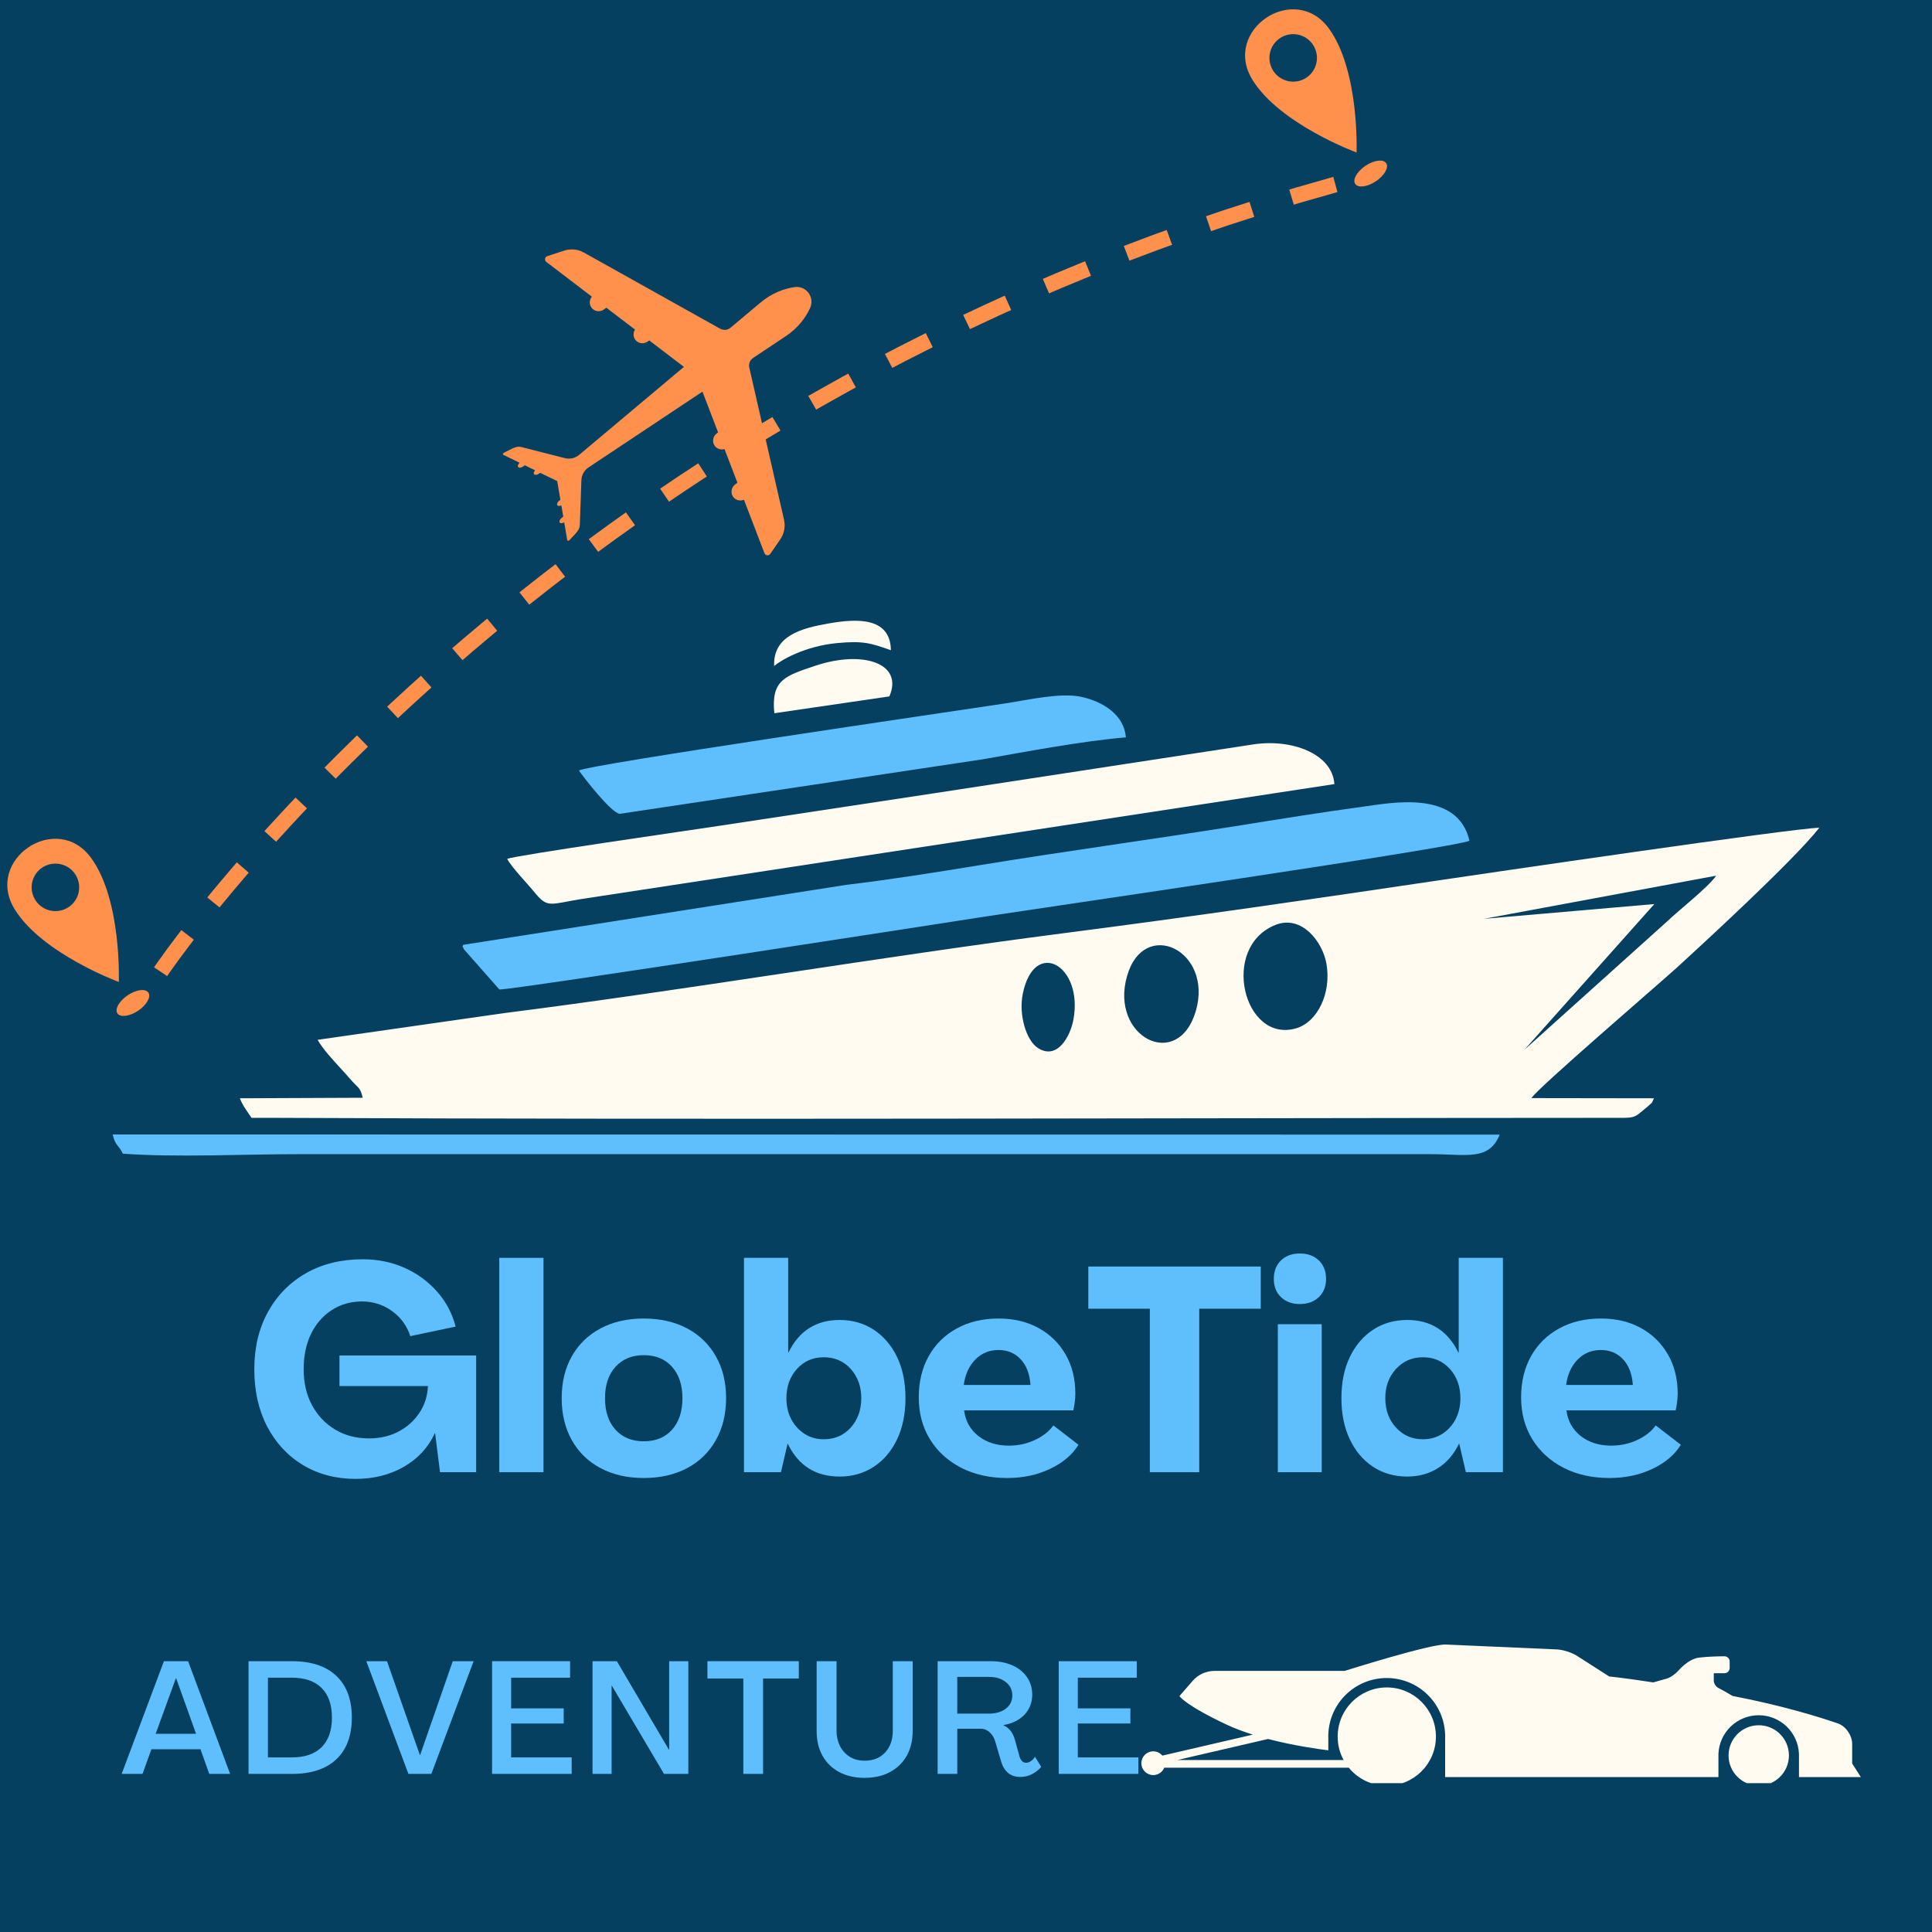 <svg xmlns="http://www.w3.org/2000/svg" xmlns:xlink="http://www.w3.org/1999/xlink" width="500" zoomAndPan="magnify" viewBox="0 0 375 375" height="500" preserveAspectRatio="xMidYMid meet" version="1.0"><defs><g/><clipPath id="c15f7df6ad"><path d="M 46 160 L 353.367 160 L 353.367 218 L 46 218 Z M 46 160 " clip-rule="nonzero"/></clipPath><clipPath id="e9e4ecc990"><path d="M 21.867 220 L 292 220 L 292 225 L 21.867 225 Z M 21.867 220 " clip-rule="nonzero"/></clipPath><clipPath id="59d3d3e15b"><path d="M 29 180 L 38 180 L 38 190 L 29 190 Z M 29 180 " clip-rule="nonzero"/></clipPath><clipPath id="848e1e19eb"><path d="M -24.141 136.852 L 231.309 -34.328 L 274.73 30.469 L 19.281 201.648 Z M -24.141 136.852 " clip-rule="nonzero"/></clipPath><clipPath id="62aea6c137"><path d="M -24.141 136.852 L 231.309 -34.328 L 274.73 30.469 L 19.281 201.648 Z M -24.141 136.852 " clip-rule="nonzero"/></clipPath><clipPath id="dce921cdbd"><path d="M 40 167 L 49 167 L 49 177 L 40 177 Z M 40 167 " clip-rule="nonzero"/></clipPath><clipPath id="6d5826d9e9"><path d="M -24.141 136.852 L 231.309 -34.328 L 274.73 30.469 L 19.281 201.648 Z M -24.141 136.852 " clip-rule="nonzero"/></clipPath><clipPath id="91fd28b18b"><path d="M -24.141 136.852 L 231.309 -34.328 L 274.73 30.469 L 19.281 201.648 Z M -24.141 136.852 " clip-rule="nonzero"/></clipPath><clipPath id="6639192138"><path d="M 51 154 L 60 154 L 60 164 L 51 164 Z M 51 154 " clip-rule="nonzero"/></clipPath><clipPath id="fe50b84bff"><path d="M -24.141 136.852 L 231.309 -34.328 L 274.73 30.469 L 19.281 201.648 Z M -24.141 136.852 " clip-rule="nonzero"/></clipPath><clipPath id="fa43e107d4"><path d="M -24.141 136.852 L 231.309 -34.328 L 274.73 30.469 L 19.281 201.648 Z M -24.141 136.852 " clip-rule="nonzero"/></clipPath><clipPath id="f6bea77c89"><path d="M 62 142 L 72 142 L 72 152 L 62 152 Z M 62 142 " clip-rule="nonzero"/></clipPath><clipPath id="51fcec67de"><path d="M -24.141 136.852 L 231.309 -34.328 L 274.73 30.469 L 19.281 201.648 Z M -24.141 136.852 " clip-rule="nonzero"/></clipPath><clipPath id="77c6f6c09e"><path d="M -24.141 136.852 L 231.309 -34.328 L 274.73 30.469 L 19.281 201.648 Z M -24.141 136.852 " clip-rule="nonzero"/></clipPath><clipPath id="9375fb2c6e"><path d="M 75 131 L 84 131 L 84 140 L 75 140 Z M 75 131 " clip-rule="nonzero"/></clipPath><clipPath id="eed8e57e3f"><path d="M -24.141 136.852 L 231.309 -34.328 L 274.73 30.469 L 19.281 201.648 Z M -24.141 136.852 " clip-rule="nonzero"/></clipPath><clipPath id="40ccd15aa5"><path d="M -24.141 136.852 L 231.309 -34.328 L 274.73 30.469 L 19.281 201.648 Z M -24.141 136.852 " clip-rule="nonzero"/></clipPath><clipPath id="4f5e853966"><path d="M 87 120 L 97 120 L 97 129 L 87 129 Z M 87 120 " clip-rule="nonzero"/></clipPath><clipPath id="49bf838da9"><path d="M -24.141 136.852 L 231.309 -34.328 L 274.73 30.469 L 19.281 201.648 Z M -24.141 136.852 " clip-rule="nonzero"/></clipPath><clipPath id="710d1eb619"><path d="M -24.141 136.852 L 231.309 -34.328 L 274.73 30.469 L 19.281 201.648 Z M -24.141 136.852 " clip-rule="nonzero"/></clipPath><clipPath id="1646b2a439"><path d="M 100 109 L 110 109 L 110 118 L 100 118 Z M 100 109 " clip-rule="nonzero"/></clipPath><clipPath id="bcf58da697"><path d="M -24.141 136.852 L 231.309 -34.328 L 274.73 30.469 L 19.281 201.648 Z M -24.141 136.852 " clip-rule="nonzero"/></clipPath><clipPath id="c572f3e0a9"><path d="M -24.141 136.852 L 231.309 -34.328 L 274.73 30.469 L 19.281 201.648 Z M -24.141 136.852 " clip-rule="nonzero"/></clipPath><clipPath id="78563c3c67"><path d="M 114 99 L 124 99 L 124 108 L 114 108 Z M 114 99 " clip-rule="nonzero"/></clipPath><clipPath id="5da6809125"><path d="M -24.141 136.852 L 231.309 -34.328 L 274.73 30.469 L 19.281 201.648 Z M -24.141 136.852 " clip-rule="nonzero"/></clipPath><clipPath id="050cd4e575"><path d="M -24.141 136.852 L 231.309 -34.328 L 274.73 30.469 L 19.281 201.648 Z M -24.141 136.852 " clip-rule="nonzero"/></clipPath><clipPath id="9125d5e3f2"><path d="M 128 89 L 138 89 L 138 98 L 128 98 Z M 128 89 " clip-rule="nonzero"/></clipPath><clipPath id="592ea5e268"><path d="M -24.141 136.852 L 231.309 -34.328 L 274.73 30.469 L 19.281 201.648 Z M -24.141 136.852 " clip-rule="nonzero"/></clipPath><clipPath id="c8b41d88f7"><path d="M -24.141 136.852 L 231.309 -34.328 L 274.73 30.469 L 19.281 201.648 Z M -24.141 136.852 " clip-rule="nonzero"/></clipPath><clipPath id="f8ff8b1c34"><path d="M 142 80 L 152 80 L 152 89 L 142 89 Z M 142 80 " clip-rule="nonzero"/></clipPath><clipPath id="b6f9bf2d51"><path d="M -24.141 136.852 L 231.309 -34.328 L 274.73 30.469 L 19.281 201.648 Z M -24.141 136.852 " clip-rule="nonzero"/></clipPath><clipPath id="388c7a172c"><path d="M -24.141 136.852 L 231.309 -34.328 L 274.73 30.469 L 19.281 201.648 Z M -24.141 136.852 " clip-rule="nonzero"/></clipPath><clipPath id="adf09036b4"><path d="M 156 72 L 167 72 L 167 80 L 156 80 Z M 156 72 " clip-rule="nonzero"/></clipPath><clipPath id="73e1b1f03a"><path d="M -24.141 136.852 L 231.309 -34.328 L 274.73 30.469 L 19.281 201.648 Z M -24.141 136.852 " clip-rule="nonzero"/></clipPath><clipPath id="e002ee07ba"><path d="M -24.141 136.852 L 231.309 -34.328 L 274.73 30.469 L 19.281 201.648 Z M -24.141 136.852 " clip-rule="nonzero"/></clipPath><clipPath id="b0cc0e7b17"><path d="M 171 64 L 182 64 L 182 72 L 171 72 Z M 171 64 " clip-rule="nonzero"/></clipPath><clipPath id="ca8587ac4c"><path d="M -24.141 136.852 L 231.309 -34.328 L 274.73 30.469 L 19.281 201.648 Z M -24.141 136.852 " clip-rule="nonzero"/></clipPath><clipPath id="38ea8e1ab2"><path d="M -24.141 136.852 L 231.309 -34.328 L 274.73 30.469 L 19.281 201.648 Z M -24.141 136.852 " clip-rule="nonzero"/></clipPath><clipPath id="c98e855615"><path d="M 186 57 L 197 57 L 197 64 L 186 64 Z M 186 57 " clip-rule="nonzero"/></clipPath><clipPath id="0c57019bea"><path d="M -24.141 136.852 L 231.309 -34.328 L 274.73 30.469 L 19.281 201.648 Z M -24.141 136.852 " clip-rule="nonzero"/></clipPath><clipPath id="366817ed88"><path d="M -24.141 136.852 L 231.309 -34.328 L 274.73 30.469 L 19.281 201.648 Z M -24.141 136.852 " clip-rule="nonzero"/></clipPath><clipPath id="9d6b084a24"><path d="M 202 50 L 212 50 L 212 57 L 202 57 Z M 202 50 " clip-rule="nonzero"/></clipPath><clipPath id="166288aa8e"><path d="M -24.141 136.852 L 231.309 -34.328 L 274.73 30.469 L 19.281 201.648 Z M -24.141 136.852 " clip-rule="nonzero"/></clipPath><clipPath id="f231bacd87"><path d="M -24.141 136.852 L 231.309 -34.328 L 274.73 30.469 L 19.281 201.648 Z M -24.141 136.852 " clip-rule="nonzero"/></clipPath><clipPath id="52fcc8b1c5"><path d="M 218 44 L 228 44 L 228 51 L 218 51 Z M 218 44 " clip-rule="nonzero"/></clipPath><clipPath id="be4476b018"><path d="M -24.141 136.852 L 231.309 -34.328 L 274.73 30.469 L 19.281 201.648 Z M -24.141 136.852 " clip-rule="nonzero"/></clipPath><clipPath id="828ce92795"><path d="M -24.141 136.852 L 231.309 -34.328 L 274.73 30.469 L 19.281 201.648 Z M -24.141 136.852 " clip-rule="nonzero"/></clipPath><clipPath id="d0d1f37258"><path d="M 234 39 L 244 39 L 244 45 L 234 45 Z M 234 39 " clip-rule="nonzero"/></clipPath><clipPath id="16f36e7693"><path d="M -24.141 136.852 L 231.309 -34.328 L 274.73 30.469 L 19.281 201.648 Z M -24.141 136.852 " clip-rule="nonzero"/></clipPath><clipPath id="81978116dd"><path d="M -24.141 136.852 L 231.309 -34.328 L 274.73 30.469 L 19.281 201.648 Z M -24.141 136.852 " clip-rule="nonzero"/></clipPath><clipPath id="0c9ffa6b31"><path d="M 250 34 L 260 34 L 260 40 L 250 40 Z M 250 34 " clip-rule="nonzero"/></clipPath><clipPath id="0477322eed"><path d="M -24.141 136.852 L 231.309 -34.328 L 274.73 30.469 L 19.281 201.648 Z M -24.141 136.852 " clip-rule="nonzero"/></clipPath><clipPath id="4b77c5392e"><path d="M -24.141 136.852 L 231.309 -34.328 L 274.73 30.469 L 19.281 201.648 Z M -24.141 136.852 " clip-rule="nonzero"/></clipPath><clipPath id="69ec0833f9"><path d="M 22 192 L 29 192 L 29 198 L 22 198 Z M 22 192 " clip-rule="nonzero"/></clipPath><clipPath id="7cfc9e9a8b"><path d="M -24.141 136.852 L 231.309 -34.328 L 274.73 30.469 L 19.281 201.648 Z M -24.141 136.852 " clip-rule="nonzero"/></clipPath><clipPath id="48351b2cb3"><path d="M -24.141 136.852 L 231.309 -34.328 L 274.73 30.469 L 19.281 201.648 Z M -24.141 136.852 " clip-rule="nonzero"/></clipPath><clipPath id="dc4e9ed0a6"><path d="M 1 162 L 24 162 L 24 191 L 1 191 Z M 1 162 " clip-rule="nonzero"/></clipPath><clipPath id="f0811a6a9c"><path d="M -24.141 136.852 L 231.309 -34.328 L 274.73 30.469 L 19.281 201.648 Z M -24.141 136.852 " clip-rule="nonzero"/></clipPath><clipPath id="69b9e7352d"><path d="M -24.141 136.852 L 231.309 -34.328 L 274.73 30.469 L 19.281 201.648 Z M -24.141 136.852 " clip-rule="nonzero"/></clipPath><clipPath id="a8d10b482b"><path d="M 262 31 L 270 31 L 270 37 L 262 37 Z M 262 31 " clip-rule="nonzero"/></clipPath><clipPath id="09b7d3e0cc"><path d="M -24.141 136.852 L 231.309 -34.328 L 274.73 30.469 L 19.281 201.648 Z M -24.141 136.852 " clip-rule="nonzero"/></clipPath><clipPath id="1a5322c41d"><path d="M -24.141 136.852 L 231.309 -34.328 L 274.73 30.469 L 19.281 201.648 Z M -24.141 136.852 " clip-rule="nonzero"/></clipPath><clipPath id="681a3d0860"><path d="M 241 1 L 264 1 L 264 30 L 241 30 Z M 241 1 " clip-rule="nonzero"/></clipPath><clipPath id="c9a006717e"><path d="M -24.141 136.852 L 231.309 -34.328 L 274.73 30.469 L 19.281 201.648 Z M -24.141 136.852 " clip-rule="nonzero"/></clipPath><clipPath id="1606801afc"><path d="M -24.141 136.852 L 231.309 -34.328 L 274.73 30.469 L 19.281 201.648 Z M -24.141 136.852 " clip-rule="nonzero"/></clipPath><clipPath id="15f6e59f86"><path d="M 97 48 L 158 48 L 158 108 L 97 108 Z M 97 48 " clip-rule="nonzero"/></clipPath><clipPath id="c79c548fee"><path d="M -24.141 136.852 L 231.309 -34.328 L 274.73 30.469 L 19.281 201.648 Z M -24.141 136.852 " clip-rule="nonzero"/></clipPath><clipPath id="eeab304bb0"><path d="M -24.141 136.852 L 231.309 -34.328 L 274.73 30.469 L 19.281 201.648 Z M -24.141 136.852 " clip-rule="nonzero"/></clipPath><clipPath id="e185881077"><path d="M 198 1.102 L 338.68 1.102 L 338.68 28.113 L 198 28.113 Z M 198 1.102 " clip-rule="nonzero"/></clipPath><clipPath id="f677027728"><path d="M 0.281 0.102 L 140.68 0.102 L 140.68 27.113 L 0.281 27.113 Z M 0.281 0.102 " clip-rule="nonzero"/></clipPath><clipPath id="c7e3a340ba"><rect x="0" width="141" y="0" height="28"/></clipPath><clipPath id="ccb33face0"><path d="M 0.281 4 L 201 4 L 201 34.801 L 0.281 34.801 Z M 0.281 4 " clip-rule="nonzero"/></clipPath><clipPath id="02a529d632"><path d="M 0.281 0.078 L 22 0.078 L 22 23 L 0.281 23 Z M 0.281 0.078 " clip-rule="nonzero"/></clipPath><clipPath id="5ae671e658"><path d="M 25 0.078 L 46 0.078 L 46 23 L 25 23 Z M 25 0.078 " clip-rule="nonzero"/></clipPath><clipPath id="59c1f64157"><path d="M 48 0.078 L 69 0.078 L 69 23 L 48 23 Z M 48 0.078 " clip-rule="nonzero"/></clipPath><clipPath id="681907cdf1"><path d="M 72 0.078 L 88 0.078 L 88 23 L 72 23 Z M 72 0.078 " clip-rule="nonzero"/></clipPath><clipPath id="99b4eafa74"><path d="M 92 0.078 L 111 0.078 L 111 23 L 92 23 Z M 92 0.078 " clip-rule="nonzero"/></clipPath><clipPath id="f18aa18ff7"><path d="M 114 0.078 L 133 0.078 L 133 23 L 114 23 Z M 114 0.078 " clip-rule="nonzero"/></clipPath><clipPath id="2fd874119c"><path d="M 135 0.078 L 155 0.078 L 155 24 L 135 24 Z M 135 0.078 " clip-rule="nonzero"/></clipPath><clipPath id="56b7327240"><path d="M 158 0.078 L 180 0.078 L 180 23 L 158 23 Z M 158 0.078 " clip-rule="nonzero"/></clipPath><clipPath id="b41f7fafe4"><path d="M 182 0.078 L 198 0.078 L 198 23 L 182 23 Z M 182 0.078 " clip-rule="nonzero"/></clipPath><clipPath id="999970ad21"><rect x="0" width="201" y="0" height="31"/></clipPath><clipPath id="8ea1373657"><rect x="0" width="339" y="0" height="35"/></clipPath></defs><rect x="-37.5" width="450" fill="#ffffff" y="-37.5" height="450" fill-opacity="1"/><rect x="-37.5" width="450" fill="#054061" y="-37.5" height="450" fill-opacity="1"/><g clip-path="url(#c15f7df6ad)"><path fill="#fffbf0" d="M 295.875 203.773 L 321.105 175.477 L 288.027 178.344 L 333.113 169.969 C 331.43 172.344 326.188 176.367 323.449 178.973 Z M 297.262 213.141 C 297.953 211.625 322.227 190.781 325.594 187.711 C 330.012 183.656 347.887 167.297 353.133 160.668 C 348.516 160.668 285.617 169.934 279.617 170.824 C 255.211 174.453 231.168 177.949 206.594 181.117 C 171.043 185.699 133.18 192.164 97.824 196.648 L 61.641 201.828 C 62.73 203.707 64.477 205.555 66.027 207.27 C 66.82 208.129 67.578 208.984 68.336 209.844 C 69.688 211.328 69.887 211.031 70.414 213.074 L 46.57 213.176 C 47.031 214.527 48.02 215.746 48.812 216.969 L 52.508 216.969 C 139.809 217.363 227.703 217 315.137 216.969 C 317.312 216.969 317.578 216.605 318.766 215.648 C 318.832 215.582 319.855 214.758 319.953 214.656 C 320.941 213.668 320.383 214.527 321.039 213.176 Z M 257.453 187.02 C 258.477 192.691 255.77 198.332 251.613 199.586 C 241.391 202.621 236.707 183.789 247.625 179.5 C 252.672 177.555 256.695 182.766 257.453 187.02 Z M 232.121 196.188 C 228.66 208.094 215.336 201.27 218.766 189.426 C 222.031 178.047 235.488 184.445 232.121 196.188 Z M 208.344 197.938 C 207.75 201.137 205.211 205.852 201.449 203.41 C 199.207 201.961 197.691 197.012 198.516 192.922 C 200.727 181.941 210.324 187.348 208.344 197.938 Z M 208.344 197.938 " fill-opacity="1" fill-rule="evenodd"/></g><g clip-path="url(#e9e4ecc990)"><path fill="#5fbffd" d="M 291.094 220.23 L 21.867 220.199 C 22.426 222.508 22.953 222.078 23.844 223.926 C 34.234 224.684 47.098 224.023 57.781 224.023 L 277.738 224.023 C 284.727 224.023 288.984 225.379 291.094 220.23 Z M 291.094 220.23 " fill-opacity="1" fill-rule="evenodd"/></g><path fill="#5fbffd" d="M 191.359 177.883 C 200.727 176.434 283.277 164.426 285.223 163.176 C 282.883 153.148 269.789 155.887 264.543 156.578 C 256.297 157.699 247.922 159.051 239.707 160.371 C 223.055 163.008 206.332 165.285 189.809 167.988 C 181.531 169.34 172.59 170.762 164.246 171.75 L 89.906 183.391 C 89.84 183.559 89.809 183.621 89.773 183.656 C 89.809 183.688 89.84 183.789 89.941 184.02 C 89.941 184.051 90.008 184.184 90.008 184.215 L 96.934 192.066 C 100.328 192.031 188.16 178.379 191.359 177.883 Z M 191.359 177.883 " fill-opacity="1" fill-rule="evenodd"/><path fill="#fffbf0" d="M 112.73 174.52 L 259.004 152.191 C 258.605 146.254 250.625 143.32 243.141 144.508 L 181.102 154.004 C 166.918 156.148 153.363 158.195 139.312 160.336 C 134.562 161.062 100.098 166.012 98.449 166.703 C 99.176 168.219 102.539 171.684 103.891 173.367 C 106.297 176.301 106.859 175.477 112.73 174.52 Z M 112.73 174.52 " fill-opacity="1" fill-rule="evenodd"/><path fill="#5fbffd" d="M 120.281 157.965 L 190.797 147.375 C 198.977 145.926 210.191 143.812 218.535 143.121 C 218.203 138.801 214.148 136.164 209.793 135.238 C 205.77 134.414 199.637 135.832 195.613 136.461 C 183.84 138.238 114.016 148.43 112.367 149.555 C 113.258 150.84 118.535 157.699 120.281 157.965 Z M 120.281 157.965 " fill-opacity="1" fill-rule="evenodd"/><path fill="#fffbf0" d="M 150.297 138.438 L 172.625 135.172 C 175.43 128.707 167.445 126.168 158.312 129.203 C 152.441 131.184 149.637 131.906 150.297 138.438 Z M 150.297 138.438 " fill-opacity="1" fill-rule="evenodd"/><path fill="#fffbf0" d="M 150.262 129.27 C 151.516 128.18 156.168 125.41 162.531 124.816 C 167.578 124.355 168.965 124.816 172.922 126.203 C 172.824 119.836 166.523 120 160.785 121.023 C 155.473 121.949 150.031 123.43 150.262 129.27 Z M 150.262 129.27 " fill-opacity="1" fill-rule="evenodd"/><g clip-path="url(#59d3d3e15b)"><g clip-path="url(#848e1e19eb)"><g clip-path="url(#62aea6c137)"><path fill="#ff914d" d="M 37.625 182.398 C 37.625 182.398 37.289 182.836 36.789 183.488 C 36.289 184.145 35.629 185.023 34.977 185.906 C 34.324 186.789 33.684 187.68 33.211 188.352 C 32.98 188.684 32.785 188.965 32.648 189.16 C 32.52 189.348 32.445 189.457 32.445 189.457 L 29.906 187.758 C 29.906 187.758 29.988 187.637 30.129 187.426 C 30.27 187.223 30.473 186.938 30.715 186.59 C 31.199 185.902 31.855 184.992 32.516 184.094 C 33.18 183.195 33.852 182.305 34.355 181.641 C 34.863 180.977 35.203 180.535 35.203 180.535 L 37.625 182.398 " fill-opacity="1" fill-rule="nonzero"/></g></g></g><g clip-path="url(#dce921cdbd)"><g clip-path="url(#6d5826d9e9)"><g clip-path="url(#91fd28b18b)"><path fill="#ff914d" d="M 48.277 169.383 C 48.277 169.383 48.188 169.488 48.031 169.668 C 47.875 169.852 47.648 170.113 47.383 170.426 C 46.844 171.055 46.125 171.891 45.418 172.738 C 44.707 173.578 44.008 174.43 43.48 175.066 C 42.953 175.703 42.605 176.129 42.605 176.129 L 40.238 174.195 C 40.238 174.195 40.594 173.766 41.121 173.121 C 41.656 172.477 42.363 171.617 43.082 170.77 C 43.793 169.918 44.52 169.074 45.062 168.438 C 45.332 168.121 45.559 167.859 45.719 167.676 C 45.875 167.488 45.969 167.383 45.969 167.383 L 48.277 169.383 " fill-opacity="1" fill-rule="nonzero"/></g></g></g><g clip-path="url(#6639192138)"><g clip-path="url(#fe50b84bff)"><g clip-path="url(#fa43e107d4)"><path fill="#ff914d" d="M 59.586 156.906 C 59.586 156.906 59.207 157.305 58.637 157.906 C 58.074 158.512 57.32 159.316 56.57 160.125 C 55.824 160.938 55.078 161.75 54.52 162.359 C 54.238 162.664 54.008 162.918 53.844 163.098 C 53.684 163.277 53.594 163.379 53.594 163.379 L 51.324 161.328 C 51.324 161.328 51.418 161.227 51.582 161.043 C 51.742 160.863 51.977 160.605 52.258 160.301 C 52.824 159.688 53.574 158.867 54.328 158.047 C 55.086 157.234 55.844 156.422 56.41 155.812 C 56.984 155.207 57.367 154.805 57.367 154.805 L 59.586 156.906 " fill-opacity="1" fill-rule="nonzero"/></g></g></g><g clip-path="url(#f6bea77c89)"><g clip-path="url(#51fcec67de)"><g clip-path="url(#77c6f6c09e)"><path fill="#ff914d" d="M 71.426 144.926 C 71.426 144.926 71.031 145.309 70.438 145.891 C 69.848 146.469 69.055 147.234 68.277 148.016 C 67.496 148.797 66.711 149.57 66.129 150.16 C 65.551 150.75 65.164 151.141 65.164 151.141 L 62.988 148.996 C 62.988 148.996 63.375 148.598 63.961 148.004 C 64.547 147.41 65.34 146.633 66.125 145.848 C 66.91 145.059 67.707 144.285 68.305 143.703 C 68.898 143.121 69.297 142.734 69.297 142.734 L 71.426 144.926 " fill-opacity="1" fill-rule="nonzero"/></g></g></g><g clip-path="url(#9375fb2c6e)"><g clip-path="url(#eed8e57e3f)"><g clip-path="url(#40ccd15aa5)"><path fill="#ff914d" d="M 83.746 133.434 C 83.746 133.434 83.336 133.805 82.723 134.359 C 82.414 134.637 82.055 134.957 81.672 135.305 C 81.289 135.652 80.883 136.027 80.477 136.398 C 79.664 137.145 78.852 137.891 78.242 138.449 C 77.641 139.016 77.238 139.395 77.238 139.395 L 75.148 137.16 C 75.148 137.16 75.555 136.781 76.164 136.211 C 76.777 135.648 77.594 134.895 78.414 134.145 C 78.824 133.77 79.234 133.395 79.617 133.039 C 80.004 132.691 80.363 132.367 80.676 132.09 C 81.293 131.531 81.707 131.16 81.707 131.16 L 83.746 133.434 " fill-opacity="1" fill-rule="nonzero"/></g></g></g><g clip-path="url(#4f5e853966)"><g clip-path="url(#49bf838da9)"><g clip-path="url(#710d1eb619)"><path fill="#ff914d" d="M 96.508 122.434 C 96.508 122.434 96.086 122.789 95.445 123.312 C 94.812 123.848 93.969 124.559 93.125 125.27 C 92.703 125.625 92.281 125.98 91.887 126.312 C 91.496 126.652 91.129 126.965 90.816 127.238 C 90.188 127.777 89.77 128.137 89.77 128.137 L 87.773 125.824 C 87.773 125.824 88.195 125.461 88.828 124.918 C 89.141 124.645 89.508 124.328 89.902 123.988 C 90.305 123.652 90.727 123.293 91.152 122.938 C 92.004 122.219 92.852 121.504 93.488 120.969 C 94.133 120.438 94.559 120.082 94.559 120.082 L 96.508 122.434 " fill-opacity="1" fill-rule="nonzero"/></g></g></g><g clip-path="url(#1646b2a439)"><g clip-path="url(#bcf58da697)"><g clip-path="url(#c572f3e0a9)"><path fill="#ff914d" d="M 109.688 111.938 C 109.688 111.938 109.25 112.273 108.594 112.777 C 108.266 113.027 107.883 113.32 107.473 113.637 C 107.066 113.957 106.629 114.297 106.199 114.637 C 105.332 115.32 104.461 116 103.812 116.512 C 103.484 116.77 103.215 116.98 103.027 117.133 C 102.84 117.285 102.734 117.371 102.734 117.371 L 100.828 114.984 C 100.828 114.984 100.934 114.895 101.125 114.742 C 101.312 114.59 101.586 114.375 101.914 114.117 C 102.566 113.602 103.441 112.918 104.316 112.23 C 104.75 111.887 105.191 111.547 105.598 111.223 C 106.012 110.906 106.398 110.609 106.727 110.355 C 107.391 109.852 107.832 109.512 107.832 109.512 L 109.688 111.938 " fill-opacity="1" fill-rule="nonzero"/></g></g></g><g clip-path="url(#78563c3c67)"><g clip-path="url(#5da6809125)"><g clip-path="url(#050cd4e575)"><path fill="#ff914d" d="M 123.258 101.949 C 123.258 101.949 122.809 102.27 122.133 102.75 C 121.461 103.23 120.555 103.859 119.664 104.512 C 117.883 105.812 116.098 107.113 116.098 107.113 L 114.285 104.652 C 114.285 104.652 116.082 103.344 117.875 102.035 C 118.773 101.379 119.684 100.746 120.363 100.258 C 121.043 99.777 121.496 99.453 121.496 99.453 L 123.258 101.949 " fill-opacity="1" fill-rule="nonzero"/></g></g></g><g clip-path="url(#9125d5e3f2)"><g clip-path="url(#592ea5e268)"><g clip-path="url(#c8b41d88f7)"><path fill="#ff914d" d="M 137.199 92.488 C 137.199 92.488 136.738 92.793 136.047 93.242 C 135.355 93.699 134.426 94.297 133.512 94.91 C 131.68 96.145 129.852 97.375 129.852 97.375 L 128.133 94.848 C 128.133 94.848 129.977 93.609 131.82 92.367 C 132.742 91.746 133.676 91.145 134.371 90.688 C 135.07 90.23 135.531 89.926 135.531 89.926 L 137.199 92.488 " fill-opacity="1" fill-rule="nonzero"/></g></g></g><g clip-path="url(#f8ff8b1c34)"><g clip-path="url(#b6f9bf2d51)"><g clip-path="url(#388c7a172c)"><path fill="#ff914d" d="M 151.496 83.566 C 151.496 83.566 151.02 83.852 150.312 84.277 C 149.602 84.699 148.652 85.262 147.715 85.848 C 145.84 87.008 143.961 88.164 143.961 88.164 L 142.34 85.574 C 142.34 85.574 144.23 84.41 146.121 83.242 C 147.062 82.652 148.02 82.086 148.734 81.656 C 149.449 81.23 149.926 80.945 149.926 80.945 L 151.496 83.566 " fill-opacity="1" fill-rule="nonzero"/></g></g></g><g clip-path="url(#adf09036b4)"><g clip-path="url(#73e1b1f03a)"><g clip-path="url(#e002ee07ba)"><path fill="#ff914d" d="M 166.117 75.195 C 166.117 75.195 165.633 75.461 164.906 75.855 C 164.18 76.25 163.223 76.797 162.258 77.336 C 161.297 77.875 160.332 78.414 159.613 78.82 C 159.25 79.023 158.953 79.195 158.746 79.316 C 158.535 79.438 158.418 79.508 158.418 79.508 L 156.895 76.855 C 156.895 76.855 157.016 76.785 157.227 76.664 C 157.434 76.543 157.734 76.367 158.102 76.164 C 158.828 75.758 159.797 75.215 160.762 74.668 C 161.734 74.129 162.699 73.578 163.43 73.176 C 164.16 72.781 164.648 72.516 164.648 72.516 L 166.117 75.195 " fill-opacity="1" fill-rule="nonzero"/></g></g></g><g clip-path="url(#b0cc0e7b17)"><g clip-path="url(#ca8587ac4c)"><g clip-path="url(#38ea8e1ab2)"><path fill="#ff914d" d="M 181.047 67.391 C 181.047 67.391 179.082 68.387 177.109 69.383 C 176.617 69.633 176.129 69.883 175.664 70.117 C 175.207 70.355 174.781 70.578 174.414 70.77 C 173.68 71.156 173.191 71.41 173.191 71.41 L 171.773 68.703 C 171.773 68.703 172.266 68.445 173.004 68.059 C 173.375 67.867 173.805 67.641 174.266 67.398 C 174.73 67.164 175.227 66.91 175.719 66.66 C 177.703 65.656 179.688 64.656 179.688 64.656 L 181.047 67.391 " fill-opacity="1" fill-rule="nonzero"/></g></g></g><g clip-path="url(#c98e855615)"><g clip-path="url(#0c57019bea)"><g clip-path="url(#366817ed88)"><path fill="#ff914d" d="M 196.277 60.176 C 196.277 60.176 195.773 60.402 195.02 60.742 C 194.266 61.082 193.258 61.531 192.262 62.008 C 190.262 62.941 188.266 63.879 188.266 63.879 L 186.953 61.121 C 186.953 61.121 188.965 60.176 190.977 59.234 C 191.98 58.758 192.992 58.305 193.754 57.961 C 194.512 57.617 195.02 57.391 195.02 57.391 L 196.277 60.176 " fill-opacity="1" fill-rule="nonzero"/></g></g></g><g clip-path="url(#9d6b084a24)"><g clip-path="url(#166288aa8e)"><g clip-path="url(#f231bacd87)"><path fill="#ff914d" d="M 211.762 53.535 C 211.762 53.535 209.723 54.379 207.684 55.223 C 206.664 55.648 205.641 56.062 204.887 56.398 C 204.125 56.727 203.621 56.945 203.621 56.945 L 202.414 54.137 C 202.414 54.137 202.926 53.914 203.688 53.586 C 204.449 53.25 205.48 52.828 206.508 52.402 C 208.562 51.555 210.613 50.703 210.613 50.703 L 211.762 53.535 " fill-opacity="1" fill-rule="nonzero"/></g></g></g><g clip-path="url(#52fcc8b1c5)"><g clip-path="url(#be4476b018)"><g clip-path="url(#828ce92795)"><path fill="#ff914d" d="M 227.5 47.52 C 227.5 47.52 226.98 47.707 226.203 47.984 C 225.812 48.125 225.355 48.285 224.871 48.465 C 224.387 48.648 223.871 48.844 223.355 49.035 C 221.293 49.816 219.227 50.594 219.227 50.594 L 218.129 47.742 C 218.129 47.742 220.207 46.957 222.289 46.172 C 222.809 45.977 223.328 45.781 223.816 45.598 C 224.305 45.418 224.762 45.254 225.156 45.113 C 225.938 44.832 226.461 44.645 226.461 44.645 L 227.5 47.52 " fill-opacity="1" fill-rule="nonzero"/></g></g></g><g clip-path="url(#d0d1f37258)"><g clip-path="url(#16f36e7693)"><g clip-path="url(#81978116dd)"><path fill="#ff914d" d="M 243.453 42.098 C 243.453 42.098 241.352 42.777 239.254 43.453 C 238.992 43.539 238.727 43.621 238.469 43.707 C 238.211 43.793 237.957 43.879 237.715 43.961 C 237.227 44.129 236.77 44.285 236.375 44.418 C 235.594 44.684 235.07 44.863 235.07 44.863 L 234.086 41.969 C 234.086 41.969 234.613 41.793 235.398 41.523 C 235.793 41.387 236.254 41.234 236.746 41.062 C 236.992 40.98 237.25 40.895 237.508 40.805 C 237.77 40.723 238.031 40.637 238.297 40.551 C 240.41 39.867 242.527 39.188 242.527 39.188 L 243.453 42.098 " fill-opacity="1" fill-rule="nonzero"/></g></g></g><g clip-path="url(#0c9ffa6b31)"><g clip-path="url(#0477322eed)"><g clip-path="url(#4b77c5392e)"><path fill="#ff914d" d="M 259.598 37.281 C 259.598 37.281 257.477 37.887 255.355 38.496 C 254.297 38.797 253.234 39.102 252.438 39.328 C 251.648 39.57 251.121 39.73 251.121 39.73 L 250.246 36.801 C 250.246 36.801 250.777 36.641 251.574 36.398 C 252.375 36.168 253.445 35.863 254.512 35.559 C 256.648 34.949 258.785 34.336 258.785 34.336 L 259.598 37.281 " fill-opacity="1" fill-rule="nonzero"/></g></g></g><g clip-path="url(#69ec0833f9)"><g clip-path="url(#7cfc9e9a8b)"><g clip-path="url(#48351b2cb3)"><path fill="#ff914d" d="M 28.801 192.668 C 29.359 193.496 28.465 195.07 26.805 196.184 C 25.145 197.293 23.348 197.523 22.793 196.695 C 22.238 195.863 23.133 194.289 24.793 193.176 C 26.449 192.066 28.246 191.836 28.801 192.668 " fill-opacity="1" fill-rule="nonzero"/></g></g></g><g clip-path="url(#dc4e9ed0a6)"><g clip-path="url(#f0811a6a9c)"><g clip-path="url(#69b9e7352d)"><path fill="#ff914d" d="M 13.324 176.066 C 11.207 177.484 8.344 176.918 6.926 174.805 C 5.508 172.688 6.074 169.824 8.191 168.402 C 10.305 166.988 13.172 167.551 14.59 169.668 C 16.008 171.785 15.441 174.648 13.324 176.066 Z M 17.711 166.559 C 11.039 157.336 -3.129 166.832 2.863 176.508 C 8.211 185.137 23.059 190.594 23.059 190.594 C 23.059 190.594 23.66 174.785 17.711 166.559 " fill-opacity="1" fill-rule="nonzero"/></g></g></g><g clip-path="url(#a8d10b482b)"><g clip-path="url(#09b7d3e0cc)"><g clip-path="url(#1a5322c41d)"><path fill="#ff914d" d="M 269.055 31.672 C 269.609 32.5 268.715 34.074 267.055 35.188 C 265.398 36.297 263.602 36.527 263.047 35.699 C 262.488 34.867 263.383 33.293 265.043 32.18 C 266.703 31.07 268.496 30.84 269.055 31.672 " fill-opacity="1" fill-rule="nonzero"/></g></g></g><g clip-path="url(#681a3d0860)"><g clip-path="url(#c9a006717e)"><g clip-path="url(#1606801afc)"><path fill="#ff914d" d="M 253.578 15.07 C 251.461 16.488 248.594 15.922 247.176 13.809 C 245.758 11.691 246.324 8.828 248.441 7.406 C 250.559 5.992 253.422 6.555 254.84 8.672 C 256.258 10.789 255.691 13.652 253.578 15.07 Z M 257.961 5.562 C 251.289 -3.66 237.121 5.836 243.113 15.512 C 248.461 24.145 263.309 29.598 263.309 29.598 C 263.309 29.598 263.91 13.789 257.961 5.562 " fill-opacity="1" fill-rule="nonzero"/></g></g></g><g clip-path="url(#15f6e59f86)"><g clip-path="url(#c79c548fee)"><g clip-path="url(#eeab304bb0)"><path fill="#ff914d" d="M 149.516 107.504 L 151.461 104.668 C 152.215 103.566 152.477 102.195 152.18 100.891 L 145.438 71.352 C 145.273 70.629 145.57 69.879 146.188 69.469 L 152.457 65.297 C 154.977 63.633 156.414 61.566 157.238 59.789 C 158.199 57.707 156.469 55.391 154.199 55.73 C 152.262 56.02 149.871 56.82 147.566 58.77 L 141.801 63.609 C 141.234 64.086 140.43 64.164 139.781 63.801 L 113.332 49.02 C 112.164 48.367 110.777 48.234 109.504 48.648 L 106.238 49.715 C 105.742 49.875 105.633 50.527 106.047 50.84 L 114.887 57.586 C 114.383 58.176 114.328 59.047 114.797 59.699 C 115.355 60.484 116.477 60.633 117.246 60.055 L 117.688 59.723 L 123.258 63.973 C 122.871 64.555 122.867 65.344 123.305 65.938 C 123.871 66.707 124.98 66.848 125.742 66.273 L 126.016 66.074 L 132.75 71.211 L 112.418 88.289 C 111.645 88.934 110.609 89.172 109.633 88.922 L 101.141 86.754 C 100.691 86.641 100.09 86.746 99.477 87.047 L 97.898 87.828 C 97.656 87.945 97.535 88.203 97.684 88.273 L 100.855 89.82 C 100.559 90.105 100.434 90.449 100.578 90.641 C 100.746 90.863 101.207 90.801 101.609 90.5 L 101.859 90.312 L 103.859 91.285 C 103.617 91.555 103.527 91.855 103.656 92.031 C 103.824 92.25 104.285 92.188 104.691 91.887 L 104.848 91.77 L 108.156 93.379 L 108.77 97.008 L 108.613 97.125 C 108.211 97.426 108.02 97.852 108.184 98.074 C 108.316 98.25 108.633 98.246 108.957 98.09 L 109.328 100.281 L 109.078 100.469 C 108.676 100.773 108.484 101.195 108.648 101.422 C 108.793 101.613 109.16 101.59 109.516 101.387 L 110.105 104.863 C 110.133 105.027 110.418 104.98 110.598 104.785 L 111.789 103.488 C 112.25 102.984 112.523 102.438 112.539 101.977 L 112.848 93.215 C 112.883 92.207 113.402 91.281 114.242 90.723 L 136.348 76.016 L 139.383 83.926 L 139.113 84.129 C 138.348 84.699 138.172 85.805 138.75 86.562 C 139.199 87.148 139.957 87.367 140.625 87.16 L 143.137 93.699 L 142.691 94.031 C 141.922 94.609 141.75 95.723 142.34 96.484 C 142.836 97.117 143.691 97.309 144.398 96.992 L 148.379 107.371 C 148.566 107.859 149.223 107.934 149.516 107.504 " fill-opacity="1" fill-rule="nonzero"/></g></g></g><g transform="matrix(1, 0, 0, 1, 23, 318)"><g clip-path="url(#8ea1373657)"><g clip-path="url(#e185881077)"><g transform="matrix(1, 0, 0, 1, 198, 1)"><g clip-path="url(#c7e3a340ba)"><g clip-path="url(#f677027728)"><path fill="#fffbf0" d="M 25.129 18.535 C 30.055 19.816 34.801 20.488 36.824 20.738 L 36.824 18.434 C 36.82 18.305 36.816 18.176 36.816 18.047 L 36.824 17.574 L 36.828 17.574 C 37.082 11.496 42.082 6.703 48.16 6.703 C 54.242 6.703 59.242 11.496 59.496 17.574 L 59.5 17.574 L 59.504 18.047 C 59.504 18.176 59.504 18.305 59.5 18.43 L 59.5 25.926 L 112.547 25.926 L 112.547 21.418 C 112.727 17.23 116.172 13.926 120.363 13.926 C 124.555 13.926 128 17.23 128.176 21.418 L 128.18 22.012 L 128.18 25.926 L 140.188 25.926 L 138.504 23.297 L 138.504 19.488 C 138.504 17.855 137.273 16.047 135.73 15.516 C 132.07 14.254 124.949 12.039 115.289 10.184 C 114.246 9.543 113.199 8.973 112.5 8.609 C 112.031 8.363 111.645 7.742 111.645 7.215 L 111.645 5.77 L 113.711 5.77 C 114.273 5.77 114.73 5.312 114.73 4.75 L 114.73 3.508 C 114.73 2.941 114.273 2.48 113.711 2.484 C 112.523 2.488 110.512 2.535 108.785 2.742 C 107.129 2.938 105.602 4.336 104.688 5.359 C 104.176 5.938 103.215 6.617 102.469 6.828 L 99.898 7.555 C 94.07 6.664 91.34 6.398 91.34 6.398 L 85.051 2.371 C 84.078 1.75 82.359 1.207 81.207 1.152 C 75.891 0.914 62.062 0.301 59.609 0.203 C 56.555 0.086 40.004 5.32 40.004 5.32 L 14.734 5.32 C 13.113 5.32 11.57 6.023 10.504 7.246 L 7.926 10.207 C 7.926 10.207 8.949 11.922 17.09 15.75 C 18.66 16.488 20.395 17.133 22.176 17.691 L 4.621 21.762 C 4.199 21.254 3.559 20.93 2.844 20.93 C 1.57 20.93 0.539 21.961 0.539 23.234 C 0.539 24.508 1.57 25.543 2.844 25.543 C 3.809 25.543 4.637 24.949 4.98 24.109 L 40.797 24.109 C 42.547 26.242 45.199 27.605 48.176 27.605 C 53.441 27.605 57.711 23.336 57.711 18.07 C 57.711 12.801 53.441 8.531 48.176 8.531 C 42.906 8.531 38.641 12.801 38.641 18.07 C 38.641 19.715 39.055 21.266 39.793 22.617 L 7.527 22.617 Z M 114.512 21.73 C 114.512 24.965 117.137 27.59 120.375 27.59 C 123.609 27.59 126.23 24.965 126.23 21.73 C 126.23 18.492 123.609 15.871 120.375 15.871 C 117.137 15.871 114.512 18.492 114.512 21.73 " fill-opacity="1" fill-rule="nonzero"/></g></g></g></g><g clip-path="url(#ccb33face0)"><g transform="matrix(1, 0, 0, 1, 0, 4)"><g clip-path="url(#999970ad21)"><g clip-path="url(#02a529d632)"><g fill="#5fbffd" fill-opacity="1"><g transform="translate(0.367, 22.312)"><g><path d="M 0.25 0 L 8.453 -21.875 L 13.141 -21.875 L 21.297 0 L 17.25 0 L 15.547 -4.781 L 6.016 -4.781 L 4.297 0 Z M 6.844 -7.781 L 14.688 -7.781 L 10.828 -18.547 L 10.766 -18.547 Z M 6.844 -7.781 "/></g></g></g></g><g clip-path="url(#5ae671e658)"><g fill="#5fbffd" fill-opacity="1"><g transform="translate(23.445, 22.312)"><g><path d="M 1.797 0 L 1.797 -21.875 L 10.219 -21.875 C 13.957 -21.875 16.828 -20.926 18.828 -19.031 C 20.836 -17.145 21.844 -14.441 21.844 -10.922 C 21.844 -7.422 20.836 -4.723 18.828 -2.828 C 16.828 -0.941 13.957 0 10.219 0 Z M 5.562 -3.203 L 10.219 -3.203 C 12.727 -3.203 14.648 -3.863 15.984 -5.188 C 17.316 -6.52 17.984 -8.43 17.984 -10.922 C 17.984 -13.43 17.316 -15.348 15.984 -16.672 C 14.648 -18.004 12.727 -18.672 10.219 -18.672 L 5.562 -18.672 Z M 5.562 -3.203 "/></g></g></g></g><g clip-path="url(#59c1f64157)"><g fill="#5fbffd" fill-opacity="1"><g transform="translate(47.85, 22.312)"><g><path d="M 8.422 0 L 0.25 -21.875 L 4.266 -21.875 L 10.641 -3.672 L 10.703 -3.672 L 17.031 -21.875 L 21.078 -21.875 L 12.875 0 Z M 8.422 0 "/></g></g></g></g><g clip-path="url(#681907cdf1)"><g fill="#5fbffd" fill-opacity="1"><g transform="translate(70.712, 22.312)"><g><path d="M 1.797 0 L 1.797 -21.875 L 16.938 -21.875 L 16.938 -18.672 L 5.5 -18.672 L 5.5 -12.719 L 15.703 -12.719 L 15.703 -9.781 L 5.5 -9.781 L 5.5 -3.203 L 17.25 -3.203 L 17.25 0 Z M 1.797 0 "/></g></g></g></g><g clip-path="url(#99b4eafa74)"><g fill="#5fbffd" fill-opacity="1"><g transform="translate(90.212, 22.312)"><g><path d="M 1.797 0 L 1.797 -21.875 L 6.516 -21.875 L 16.609 -4.719 L 16.672 -4.719 L 16.672 -21.875 L 20.391 -21.875 L 20.391 0 L 15.672 0 L 5.562 -17.094 L 5.5 -17.094 L 5.5 0 Z M 1.797 0 "/></g></g></g></g><g clip-path="url(#f18aa18ff7)"><g fill="#5fbffd" fill-opacity="1"><g transform="translate(113.938, 22.312)"><g><path d="M 7.344 0 L 7.344 -18.516 L 0.375 -18.516 L 0.375 -21.875 L 18.109 -21.875 L 18.109 -18.516 L 11.172 -18.516 L 11.172 0 Z M 7.344 0 "/></g></g></g></g><g clip-path="url(#2fd874119c)"><g fill="#5fbffd" fill-opacity="1"><g transform="translate(133.993, 22.312)"><g><path d="M 10.828 0.766 C 8.941 0.766 7.297 0.391 5.891 -0.359 C 4.492 -1.109 3.414 -2.16 2.656 -3.516 C 1.895 -4.879 1.516 -6.473 1.516 -8.297 L 1.516 -21.875 L 5.375 -21.875 L 5.375 -8.359 C 5.375 -7.297 5.594 -6.32 6.031 -5.438 C 6.477 -4.551 7.113 -3.848 7.938 -3.328 C 8.758 -2.816 9.723 -2.562 10.828 -2.562 C 12.492 -2.562 13.82 -3.094 14.812 -4.156 C 15.801 -5.227 16.297 -6.629 16.297 -8.359 L 16.297 -21.875 L 20.156 -21.875 L 20.156 -8.297 C 20.156 -6.473 19.77 -4.879 19 -3.516 C 18.227 -2.16 17.145 -1.109 15.75 -0.359 C 14.363 0.391 12.723 0.766 10.828 0.766 Z M 10.828 0.766 "/></g></g></g></g><g clip-path="url(#56b7327240)"><g fill="#5fbffd" fill-opacity="1"><g transform="translate(157.195, 22.312)"><g><path d="M 17.844 0.594 C 16.875 0.594 16.078 0.328 15.453 -0.203 C 14.836 -0.742 14.398 -1.457 14.141 -2.344 L 12.984 -6.266 C 12.785 -6.984 12.43 -7.578 11.922 -8.047 C 11.422 -8.523 10.82 -8.766 10.125 -8.766 L 5.609 -8.766 L 5.609 0 L 1.797 0 L 1.797 -21.875 L 12.094 -21.875 C 13.695 -21.875 15.102 -21.602 16.312 -21.062 C 17.531 -20.52 18.473 -19.758 19.141 -18.781 C 19.816 -17.801 20.156 -16.664 20.156 -15.375 C 20.156 -13.863 19.66 -12.578 18.672 -11.516 C 17.68 -10.461 16.312 -9.781 14.562 -9.469 L 14.562 -9.438 C 15.156 -9.176 15.629 -8.805 15.984 -8.328 C 16.336 -7.859 16.602 -7.305 16.781 -6.672 L 17.688 -3.391 C 17.789 -3.047 17.945 -2.754 18.156 -2.516 C 18.375 -2.273 18.648 -2.156 18.984 -2.156 C 19.285 -2.156 19.594 -2.266 19.906 -2.484 C 20.219 -2.703 20.484 -2.984 20.703 -3.328 L 21.906 -1.359 C 21.414 -0.785 20.82 -0.316 20.125 0.047 C 19.426 0.41 18.664 0.594 17.844 0.594 Z M 5.609 -11.703 L 11.75 -11.703 C 13.113 -11.703 14.211 -12.023 15.047 -12.672 C 15.879 -13.316 16.297 -14.176 16.297 -15.25 C 16.297 -16.289 15.879 -17.145 15.047 -17.812 C 14.211 -18.488 13.113 -18.828 11.75 -18.828 L 5.609 -18.828 Z M 5.609 -11.703 "/></g></g></g></g><g clip-path="url(#b41f7fafe4)"><g fill="#5fbffd" fill-opacity="1"><g transform="translate(180.705, 22.312)"><g><path d="M 1.797 0 L 1.797 -21.875 L 16.938 -21.875 L 16.938 -18.672 L 5.5 -18.672 L 5.5 -12.719 L 15.703 -12.719 L 15.703 -9.781 L 5.5 -9.781 L 5.5 -3.203 L 17.25 -3.203 L 17.25 0 Z M 1.797 0 "/></g></g></g></g></g></g></g></g></g><g fill="#5fbffd" fill-opacity="1"><g transform="translate(47.672, 285.754)"><g><path d="M 21.359 1.297 C 17.516 1.297 14.102 0.398 11.125 -1.391 C 8.156 -3.191 5.836 -5.691 4.172 -8.891 C 2.516 -12.086 1.688 -15.781 1.688 -19.969 C 1.688 -24.188 2.57 -27.906 4.344 -31.125 C 6.125 -34.344 8.594 -36.848 11.75 -38.641 C 14.906 -40.43 18.562 -41.328 22.719 -41.328 C 25.664 -41.328 28.375 -40.773 30.844 -39.672 C 33.312 -38.566 35.414 -37.031 37.156 -35.062 C 38.895 -33.102 40.098 -30.836 40.766 -28.266 L 31.969 -26.406 C 31.332 -28.395 30.156 -30.016 28.438 -31.266 C 26.719 -32.516 24.77 -33.141 22.594 -33.141 C 20.395 -33.141 18.43 -32.578 16.703 -31.453 C 14.984 -30.336 13.645 -28.797 12.688 -26.828 C 11.738 -24.867 11.266 -22.582 11.266 -19.969 C 11.266 -17.344 11.805 -15.02 12.891 -13 C 13.984 -10.988 15.484 -9.41 17.391 -8.266 C 19.297 -7.129 21.484 -6.562 23.953 -6.562 C 26.078 -6.562 27.977 -7 29.656 -7.875 C 31.344 -8.758 32.695 -9.969 33.719 -11.5 C 34.75 -13.031 35.305 -14.77 35.391 -16.719 L 18.219 -16.719 L 18.219 -22.656 L 44.75 -22.656 L 44.75 0 L 37.734 0 L 36.781 -7.578 L 36.734 -7.578 C 35.461 -4.805 33.461 -2.633 30.734 -1.062 C 28.004 0.508 24.879 1.297 21.359 1.297 Z M 21.359 1.297 "/></g></g></g><g fill="#5fbffd" fill-opacity="1"><g transform="translate(94.662, 285.754)"><g><path d="M 2.25 0 L 2.25 -41.609 L 10.828 -41.609 L 10.828 0 Z M 2.25 0 "/></g></g></g><g fill="#5fbffd" fill-opacity="1"><g transform="translate(107.727, 285.754)"><g><path d="M 17.219 1.125 C 14.039 1.125 11.254 0.488 8.859 -0.781 C 6.461 -2.051 4.602 -3.852 3.281 -6.188 C 1.957 -8.531 1.297 -11.254 1.297 -14.359 C 1.297 -17.492 1.957 -20.219 3.281 -22.531 C 4.602 -24.852 6.461 -26.648 8.859 -27.922 C 11.254 -29.191 14.039 -29.828 17.219 -29.828 C 20.426 -29.828 23.227 -29.191 25.625 -27.922 C 28.02 -26.648 29.879 -24.852 31.203 -22.531 C 32.535 -20.219 33.203 -17.492 33.203 -14.359 C 33.203 -11.254 32.535 -8.531 31.203 -6.188 C 29.879 -3.852 28.02 -2.051 25.625 -0.781 C 23.227 0.488 20.426 1.125 17.219 1.125 Z M 17.219 -6 C 19.531 -6 21.359 -6.742 22.703 -8.234 C 24.055 -9.734 24.734 -11.773 24.734 -14.359 C 24.734 -16.93 24.055 -18.969 22.703 -20.469 C 21.359 -21.969 19.531 -22.719 17.219 -22.719 C 14.938 -22.719 13.113 -21.969 11.75 -20.469 C 10.383 -18.969 9.703 -16.93 9.703 -14.359 C 9.703 -11.773 10.383 -9.734 11.75 -8.234 C 13.113 -6.742 14.938 -6 17.219 -6 Z M 17.219 -6 "/></g></g></g><g fill="#5fbffd" fill-opacity="1"><g transform="translate(142.157, 285.754)"><g><path d="M 20.812 0.844 C 16.164 0.844 12.816 -1.27 10.766 -5.5 L 10.703 -5.5 L 9.422 0 L 2.25 0 L 2.25 -41.609 L 10.828 -41.609 L 10.828 -23.219 L 10.875 -23.219 C 12.938 -27.438 16.25 -29.547 20.812 -29.547 C 23.312 -29.547 25.523 -28.91 27.453 -27.641 C 29.379 -26.367 30.883 -24.602 31.969 -22.344 C 33.051 -20.082 33.594 -17.422 33.594 -14.359 C 33.594 -11.328 33.051 -8.672 31.969 -6.391 C 30.883 -4.109 29.379 -2.332 27.453 -1.062 C 25.523 0.207 23.312 0.844 20.812 0.844 Z M 17.719 -6.391 C 19.852 -6.391 21.602 -7.145 22.969 -8.656 C 24.332 -10.176 25.016 -12.078 25.016 -14.359 C 25.016 -16.641 24.332 -18.535 22.969 -20.047 C 21.602 -21.555 19.852 -22.312 17.719 -22.312 C 15.625 -22.312 13.895 -21.555 12.531 -20.047 C 11.164 -18.535 10.484 -16.641 10.484 -14.359 C 10.484 -12.859 10.789 -11.508 11.406 -10.312 C 12.031 -9.125 12.891 -8.172 13.984 -7.453 C 15.086 -6.742 16.332 -6.391 17.719 -6.391 Z M 17.719 -6.391 "/></g></g></g><g fill="#5fbffd" fill-opacity="1"><g transform="translate(177.035, 285.754)"><g><path d="M 18.453 1.125 C 15.086 1.125 12.113 0.461 9.531 -0.859 C 6.945 -2.191 4.926 -4.035 3.469 -6.391 C 2.02 -8.742 1.297 -11.457 1.297 -14.531 C 1.297 -17.551 1.938 -20.211 3.219 -22.516 C 4.508 -24.816 6.32 -26.609 8.656 -27.891 C 11 -29.18 13.703 -29.828 16.766 -29.828 C 19.754 -29.828 22.359 -29.207 24.578 -27.969 C 26.805 -26.738 28.547 -25.031 29.797 -22.844 C 31.055 -20.664 31.688 -18.133 31.688 -15.25 C 31.688 -14.688 31.645 -14.113 31.562 -13.531 C 31.488 -12.957 31.398 -12.445 31.297 -12 L 10.094 -12 C 10.352 -9.945 11.273 -8.289 12.859 -7.031 C 14.453 -5.781 16.426 -5.156 18.781 -5.156 C 20.582 -5.156 22.266 -5.52 23.828 -6.25 C 25.398 -6.977 26.598 -7.922 27.422 -9.078 L 32.297 -5.328 C 31.141 -3.422 29.316 -1.867 26.828 -0.672 C 24.348 0.523 21.555 1.125 18.453 1.125 Z M 10.031 -16.938 L 22.984 -16.938 C 22.836 -19.062 22.203 -20.723 21.078 -21.922 C 19.961 -23.117 18.523 -23.719 16.766 -23.719 C 14.973 -23.719 13.469 -23.094 12.25 -21.844 C 11.039 -20.594 10.301 -18.957 10.031 -16.938 Z M 10.031 -16.938 "/></g></g></g><g fill="#5fbffd" fill-opacity="1"><g transform="translate(210.399, 285.754)"><g><path d="M 12.781 0 L 12.781 -31.734 L 0.844 -31.734 L 0.844 -39.922 L 34.312 -39.922 L 34.312 -31.734 L 22.375 -31.734 L 22.375 0 Z M 12.781 0 "/></g></g></g><g fill="#5fbffd" fill-opacity="1"><g transform="translate(245.558, 285.754)"><g><path d="M 6.734 -32.641 C 5.234 -32.641 4.016 -33.086 3.078 -33.984 C 2.148 -34.879 1.688 -36.055 1.688 -37.516 C 1.688 -39.016 2.148 -40.211 3.078 -41.109 C 4.016 -42.004 5.234 -42.453 6.734 -42.453 C 8.266 -42.453 9.492 -42.004 10.422 -41.109 C 11.359 -40.211 11.828 -39.016 11.828 -37.516 C 11.828 -36.055 11.359 -34.879 10.422 -33.984 C 9.492 -33.086 8.266 -32.641 6.734 -32.641 Z M 2.469 0 L 2.469 -28.719 L 10.984 -28.719 L 10.984 0 Z M 2.469 0 "/></g></g></g><g fill="#5fbffd" fill-opacity="1"><g transform="translate(259.072, 285.754)"><g><path d="M 14.078 0.844 C 11.566 0.844 9.348 0.207 7.422 -1.062 C 5.504 -2.332 4.004 -4.109 2.922 -6.391 C 1.836 -8.672 1.297 -11.328 1.297 -14.359 C 1.297 -17.422 1.836 -20.082 2.922 -22.344 C 4.004 -24.602 5.504 -26.367 7.422 -27.641 C 9.348 -28.91 11.566 -29.547 14.078 -29.547 C 18.641 -29.547 21.945 -27.438 24 -23.219 L 24.062 -23.219 L 24.062 -41.609 L 32.641 -41.609 L 32.641 0 L 25.453 0 L 24.172 -5.5 L 24.109 -5.5 C 23.098 -3.438 21.734 -1.863 20.016 -0.781 C 18.297 0.301 16.316 0.844 14.078 0.844 Z M 17.109 -6.391 C 18.523 -6.391 19.785 -6.742 20.891 -7.453 C 21.992 -8.172 22.852 -9.125 23.469 -10.312 C 24.082 -11.508 24.391 -12.859 24.391 -14.359 C 24.391 -16.641 23.707 -18.535 22.344 -20.047 C 20.977 -21.555 19.234 -22.312 17.109 -22.312 C 15.016 -22.312 13.273 -21.555 11.891 -20.047 C 10.504 -18.535 9.812 -16.641 9.812 -14.359 C 9.812 -12.078 10.504 -10.176 11.891 -8.656 C 13.273 -7.145 15.016 -6.391 17.109 -6.391 Z M 17.109 -6.391 "/></g></g></g><g fill="#5fbffd" fill-opacity="1"><g transform="translate(293.95, 285.754)"><g><path d="M 18.453 1.125 C 15.086 1.125 12.113 0.461 9.531 -0.859 C 6.945 -2.191 4.926 -4.035 3.469 -6.391 C 2.02 -8.742 1.297 -11.457 1.297 -14.531 C 1.297 -17.551 1.938 -20.211 3.219 -22.516 C 4.508 -24.816 6.32 -26.609 8.656 -27.891 C 11 -29.18 13.703 -29.828 16.766 -29.828 C 19.754 -29.828 22.359 -29.207 24.578 -27.969 C 26.805 -26.738 28.547 -25.031 29.797 -22.844 C 31.055 -20.664 31.688 -18.133 31.688 -15.25 C 31.688 -14.688 31.645 -14.113 31.562 -13.531 C 31.488 -12.957 31.398 -12.445 31.297 -12 L 10.094 -12 C 10.352 -9.945 11.273 -8.289 12.859 -7.031 C 14.453 -5.781 16.426 -5.156 18.781 -5.156 C 20.582 -5.156 22.266 -5.52 23.828 -6.25 C 25.398 -6.977 26.598 -7.922 27.422 -9.078 L 32.297 -5.328 C 31.141 -3.422 29.316 -1.867 26.828 -0.672 C 24.348 0.523 21.555 1.125 18.453 1.125 Z M 10.031 -16.938 L 22.984 -16.938 C 22.836 -19.062 22.203 -20.723 21.078 -21.922 C 19.961 -23.117 18.523 -23.719 16.766 -23.719 C 14.973 -23.719 13.469 -23.094 12.25 -21.844 C 11.039 -20.594 10.301 -18.957 10.031 -16.938 Z M 10.031 -16.938 "/></g></g></g></svg>